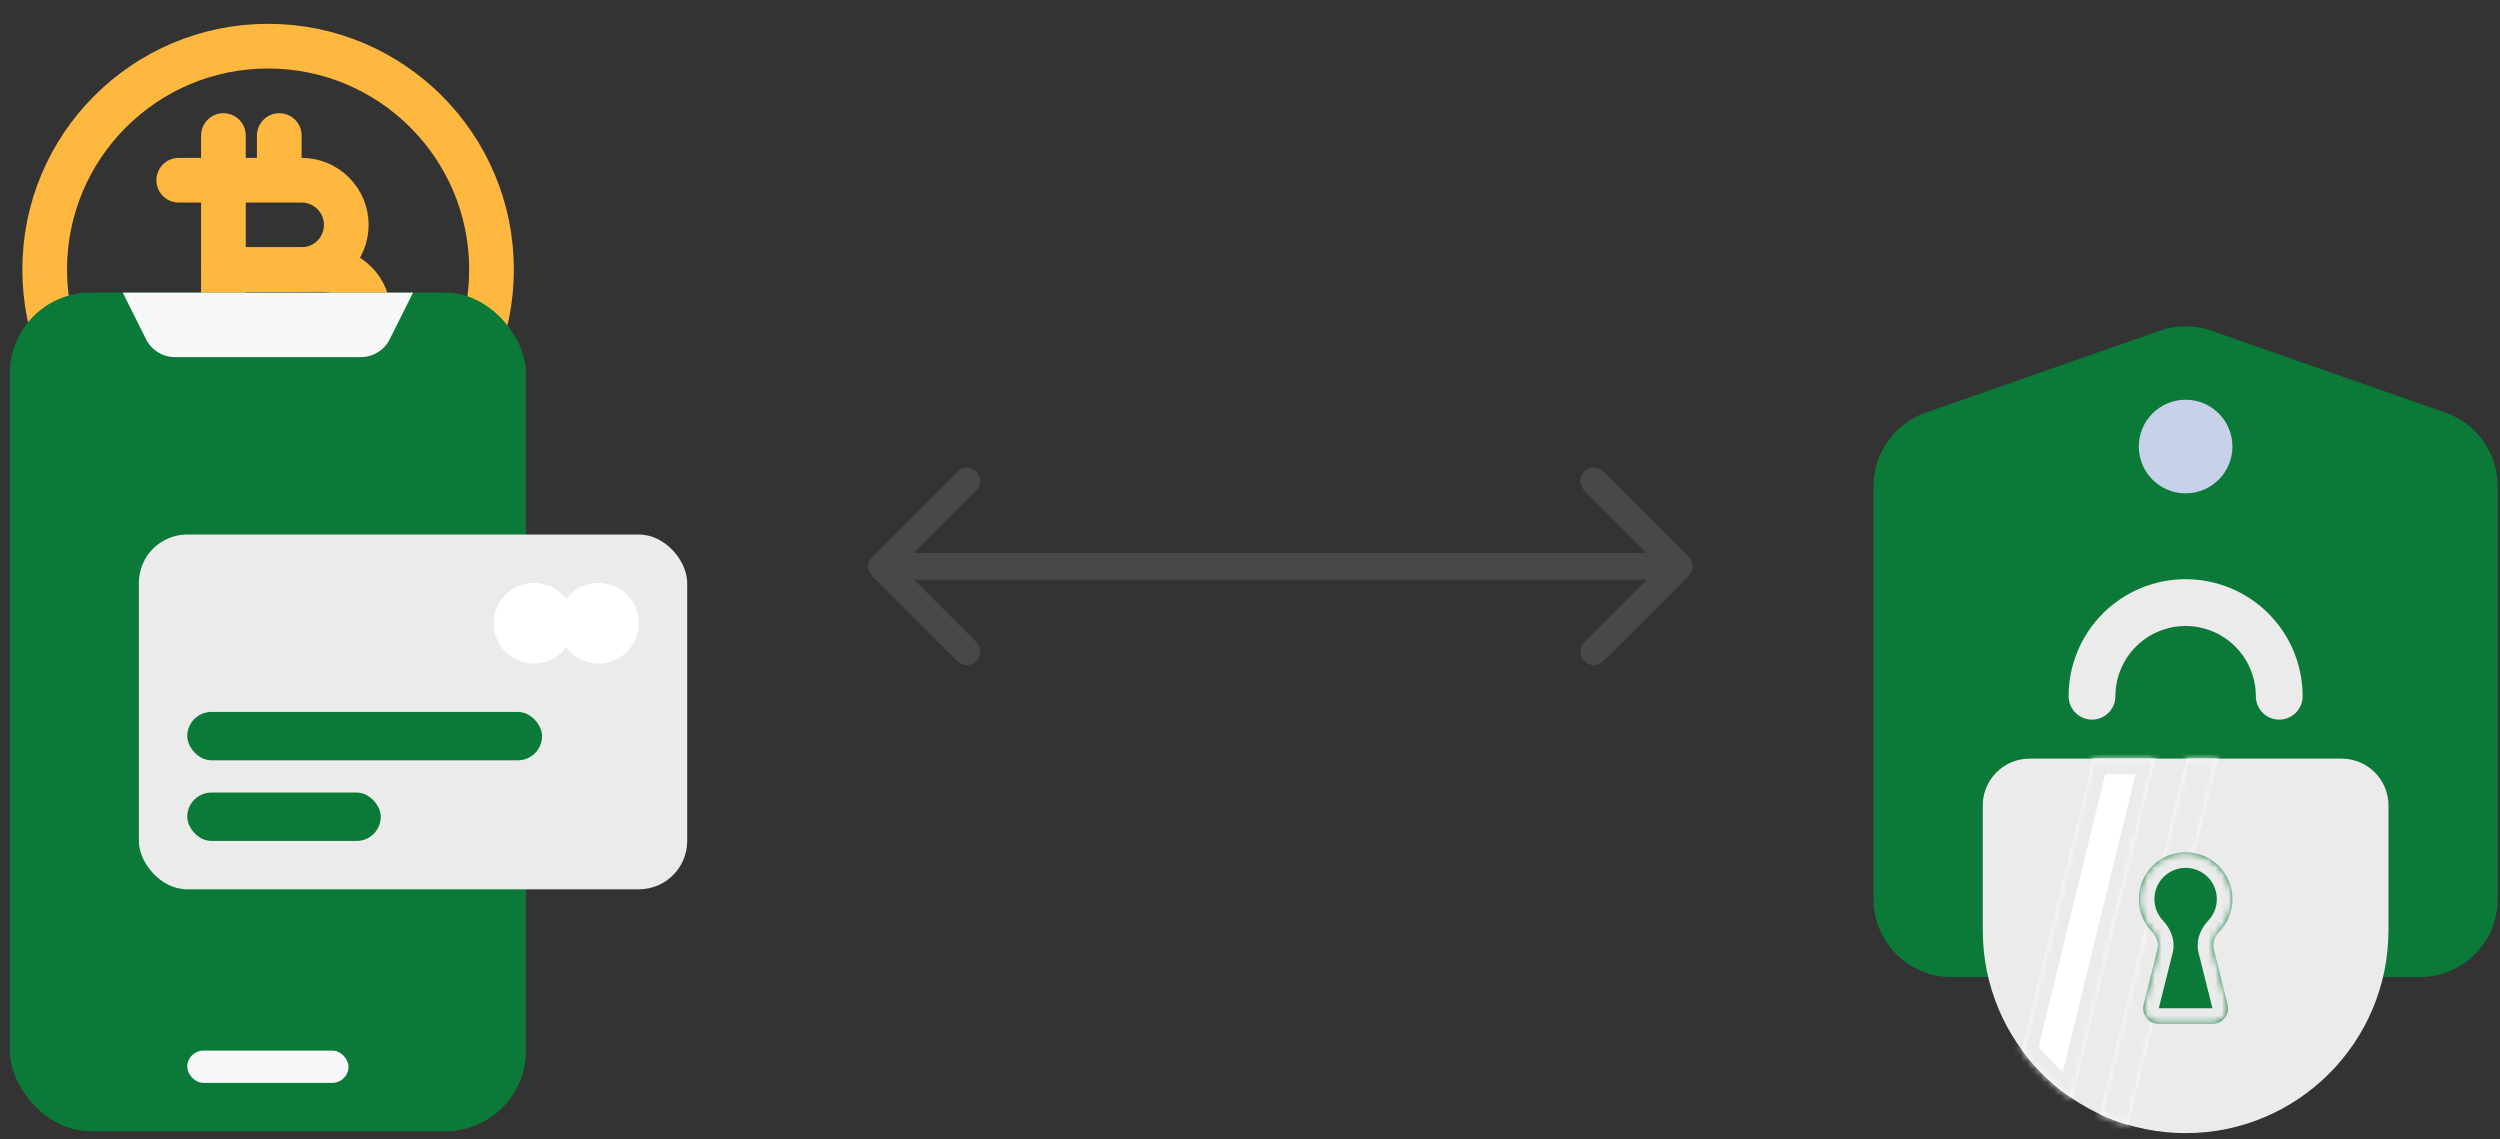 <svg width="373" height="170" viewBox="0 0 373 170" fill="none" xmlns="http://www.w3.org/2000/svg">
<rect x="0" y="0" width="373" height="170" fill="#333333" stroke="none"/>
<path d="M40 73.553C58.41 73.553 73.334 58.63 73.334 40.22C73.334 21.811 58.41 6.887 40 6.887C21.591 6.887 6.667 21.811 6.667 40.22C6.667 58.63 21.591 73.553 40 73.553Z" stroke="#FEB73F" stroke-width="6.667" stroke-linecap="round" stroke-linejoin="round"/>
<path d="M33.334 26.887V40.221H45C46.768 40.221 48.464 39.518 49.714 38.268C50.965 37.018 51.667 35.322 51.667 33.554C51.667 31.786 50.965 30.09 49.714 28.84C48.464 27.59 46.768 26.887 45 26.887H41.667M33.334 26.887H26.667M33.334 26.887V20.221M33.334 26.887H41.667M41.667 26.887V20.221" stroke="#FEB73F" stroke-width="6.667" stroke-linecap="round" stroke-linejoin="round"/>
<path d="M33.334 53.554V40.221H48.334C50.102 40.221 51.797 40.923 53.048 42.173C54.298 43.424 55 45.119 55 46.887C55 48.656 54.298 50.351 53.048 51.601C51.797 52.852 50.102 53.554 48.334 53.554H41.667M33.334 53.554V60.221M33.334 53.554H26.667H41.667M33.334 53.554H41.667M41.667 53.554V60.221" stroke="#FEB73F" stroke-width="6.667" stroke-linecap="round" stroke-linejoin="round"/>
<rect x="1.469" y="43.656" width="77" height="125.125" rx="12.031" fill="#0B7A38"/>
<path d="M18.312 43.656H61.625L58.143 50.621C57.327 52.251 55.661 53.281 53.838 53.281H26.099C24.276 53.281 22.61 52.251 21.795 50.621L18.312 43.656Z" fill="#F8F8FA"/>
<rect x="27.938" y="156.75" width="24.062" height="4.812" rx="2.406" fill="#F8F8FA"/>
<rect x="20.719" y="79.75" width="81.812" height="52.938" rx="7.219" fill="#EBEBEB"/>
<circle cx="79.672" cy="92.984" r="6.016" fill="white"/>
<circle cx="89.297" cy="92.984" r="6.016" fill="white"/>
<rect x="27.938" y="106.219" width="52.938" height="7.219" rx="3.609" fill="#0B7A38"/>
<rect x="27.938" y="118.25" width="28.875" height="7.219" rx="3.609" fill="#0B7A38"/>
<path d="M130.117 83.086C129.336 83.867 129.336 85.133 130.117 85.914L142.845 98.642C143.626 99.423 144.892 99.423 145.673 98.642C146.454 97.861 146.454 96.595 145.673 95.814L134.36 84.5L145.673 73.186C146.454 72.405 146.454 71.139 145.673 70.358C144.892 69.577 143.626 69.577 142.845 70.358L130.117 83.086ZM251.945 85.914C252.727 85.133 252.727 83.867 251.945 83.086L239.218 70.358C238.436 69.577 237.17 69.577 236.389 70.358C235.608 71.139 235.608 72.405 236.389 73.186L247.703 84.5L236.389 95.814C235.608 96.595 235.608 97.861 236.389 98.642C237.17 99.423 238.436 99.423 239.218 98.642L251.945 85.914ZM131.531 86.5H250.531V82.5H131.531V86.5Z" fill="#7C7C7C" fill-opacity="0.29"/>
<path d="M279.531 72.556C279.531 67.609 282.657 63.203 287.326 61.569L322.248 49.346C324.738 48.475 327.45 48.475 329.939 49.346L364.861 61.569C369.53 63.203 372.656 67.609 372.656 72.556V134.141C372.656 140.57 367.445 145.781 361.016 145.781H291.172C284.743 145.781 279.531 140.57 279.531 134.141V72.556Z" fill="#0B7A38"/>
<circle cx="326.094" cy="66.625" r="6.984" fill="#C8D1EA"/>
<path d="M296.992 120.172C296.992 116.957 299.598 114.352 302.812 114.352H349.375C352.589 114.352 355.195 116.957 355.195 120.172V138.797C355.195 154.869 342.166 167.898 326.094 167.898C310.021 167.898 296.992 154.869 296.992 138.797V120.172Z" fill="#EBEBEB" stroke="#EBEBEB" stroke-width="2.328"/>
<mask id="path-16-inside-1_1021_6862" fill="white">
<path fill-rule="evenodd" clip-rule="evenodd" d="M301.651 156.648L312.278 113.188H321.59L309.189 163.905C306.276 161.939 303.724 159.48 301.651 156.648ZM317.541 167.837C316.07 167.404 314.647 166.863 313.279 166.223L326.247 113.188H330.903L317.541 167.837Z"/>
</mask>
<path fill-rule="evenodd" clip-rule="evenodd" d="M301.651 156.648L312.278 113.188H321.59L309.189 163.905C306.276 161.939 303.724 159.48 301.651 156.648ZM317.541 167.837C316.07 167.404 314.647 166.863 313.279 166.223L326.247 113.188H330.903L317.541 167.837Z" fill="white"/>
<path d="M301.651 156.648L299.39 156.095L299.132 157.148L299.772 158.022L301.651 156.648ZM312.278 113.188V110.859H310.451L310.016 112.635L312.278 113.188ZM321.59 113.188L323.852 113.74L324.556 110.859H321.59V113.188ZM309.189 163.905L307.887 165.835L310.657 167.703L311.451 164.458L309.189 163.905ZM317.541 167.837L316.884 170.07L319.223 170.758L319.802 168.39L317.541 167.837ZM313.279 166.223L311.017 165.67L310.564 167.523L312.292 168.332L313.279 166.223ZM326.247 113.188V110.859H324.419L323.985 112.635L326.247 113.188ZM330.903 113.188L333.165 113.74L333.869 110.859H330.903V113.188ZM303.913 157.201L314.54 113.74L310.016 112.635L299.39 156.095L303.913 157.201ZM312.278 115.516H321.59V110.859H312.278V115.516ZM319.329 112.635L306.928 163.352L311.451 164.458L323.852 113.74L319.329 112.635ZM310.491 161.975C307.802 160.16 305.444 157.889 303.53 155.273L299.772 158.022C302.003 161.072 304.751 163.719 307.887 165.835L310.491 161.975ZM318.197 165.603C316.841 165.204 315.528 164.705 314.266 164.115L312.292 168.332C313.765 169.021 315.299 169.604 316.884 170.07L318.197 165.603ZM315.54 166.776L328.508 113.74L323.985 112.635L311.017 165.67L315.54 166.776ZM326.247 115.516H330.903V110.859H326.247V115.516ZM328.641 112.635L315.279 167.284L319.802 168.39L333.165 113.74L328.641 112.635Z" fill="#EBEBEB" mask="url(#path-16-inside-1_1021_6862)"/>
<path d="M340.062 103.875C340.062 100.17 338.591 96.617 335.971 93.998C333.351 91.378 329.798 89.906 326.094 89.906C322.389 89.906 318.836 91.378 316.216 93.998C313.597 96.617 312.125 100.17 312.125 103.875" stroke="#EBEBEB" stroke-width="6.984" stroke-linecap="round"/>
<mask id="path-19-inside-2_1021_6862" fill="white">
<path fill-rule="evenodd" clip-rule="evenodd" d="M330.291 141.619C330.05 140.654 330.479 139.666 331.164 138.944C332.35 137.693 333.078 136.002 333.078 134.141C333.078 130.283 329.951 127.156 326.094 127.156C322.236 127.156 319.109 130.283 319.109 134.141C319.109 136.002 319.837 137.693 321.024 138.944C321.708 139.666 322.137 140.654 321.896 141.619L319.833 149.873C319.465 151.342 320.577 152.766 322.091 152.766H330.096C331.611 152.766 332.722 151.342 332.355 149.873L330.291 141.619Z"/>
</mask>
<path fill-rule="evenodd" clip-rule="evenodd" d="M330.291 141.619C330.05 140.654 330.479 139.666 331.164 138.944C332.35 137.693 333.078 136.002 333.078 134.141C333.078 130.283 329.951 127.156 326.094 127.156C322.236 127.156 319.109 130.283 319.109 134.141C319.109 136.002 319.837 137.693 321.024 138.944C321.708 139.666 322.137 140.654 321.896 141.619L319.833 149.873C319.465 151.342 320.577 152.766 322.091 152.766H330.096C331.611 152.766 332.722 151.342 332.355 149.873L330.291 141.619Z" fill="#0B7A38"/>
<path d="M319.833 149.873L317.574 149.308L319.833 149.873ZM321.024 138.944L319.334 140.546L321.024 138.944ZM330.291 141.619L332.55 141.054L330.291 141.619ZM330.75 134.141C330.75 135.382 330.267 136.506 329.474 137.343L332.854 140.546C334.434 138.879 335.406 136.621 335.406 134.141H330.75ZM326.094 129.484C328.665 129.484 330.75 131.569 330.75 134.141H335.406C335.406 128.997 331.237 124.828 326.094 124.828V129.484ZM321.438 134.141C321.438 131.569 323.522 129.484 326.094 129.484V124.828C320.951 124.828 316.781 128.997 316.781 134.141H321.438ZM322.713 137.343C321.92 136.506 321.438 135.382 321.438 134.141H316.781C316.781 136.621 317.754 138.879 319.334 140.546L322.713 137.343ZM322.091 150.438L324.155 142.184L319.637 141.054L317.574 149.308L322.091 150.438ZM330.096 150.438H322.091V155.094H330.096V150.438ZM328.033 142.184L330.096 150.438L334.614 149.308L332.55 141.054L328.033 142.184ZM317.574 149.308C316.839 152.247 319.062 155.094 322.091 155.094V150.438H322.091L317.574 149.308ZM319.334 140.546C319.487 140.708 319.575 140.863 319.613 140.97C319.648 141.068 319.63 141.085 319.637 141.054L324.155 142.184C324.656 140.178 323.723 138.408 322.713 137.343L319.334 140.546ZM330.096 155.094C333.126 155.094 335.348 152.247 334.614 149.308L330.096 150.438V155.094ZM329.474 137.343C328.464 138.408 327.532 140.178 328.033 142.184L332.55 141.054C332.558 141.085 332.54 141.068 332.574 140.97C332.612 140.863 332.7 140.708 332.854 140.546L329.474 137.343Z" fill="#EBEBEB" mask="url(#path-19-inside-2_1021_6862)"/>
</svg>
